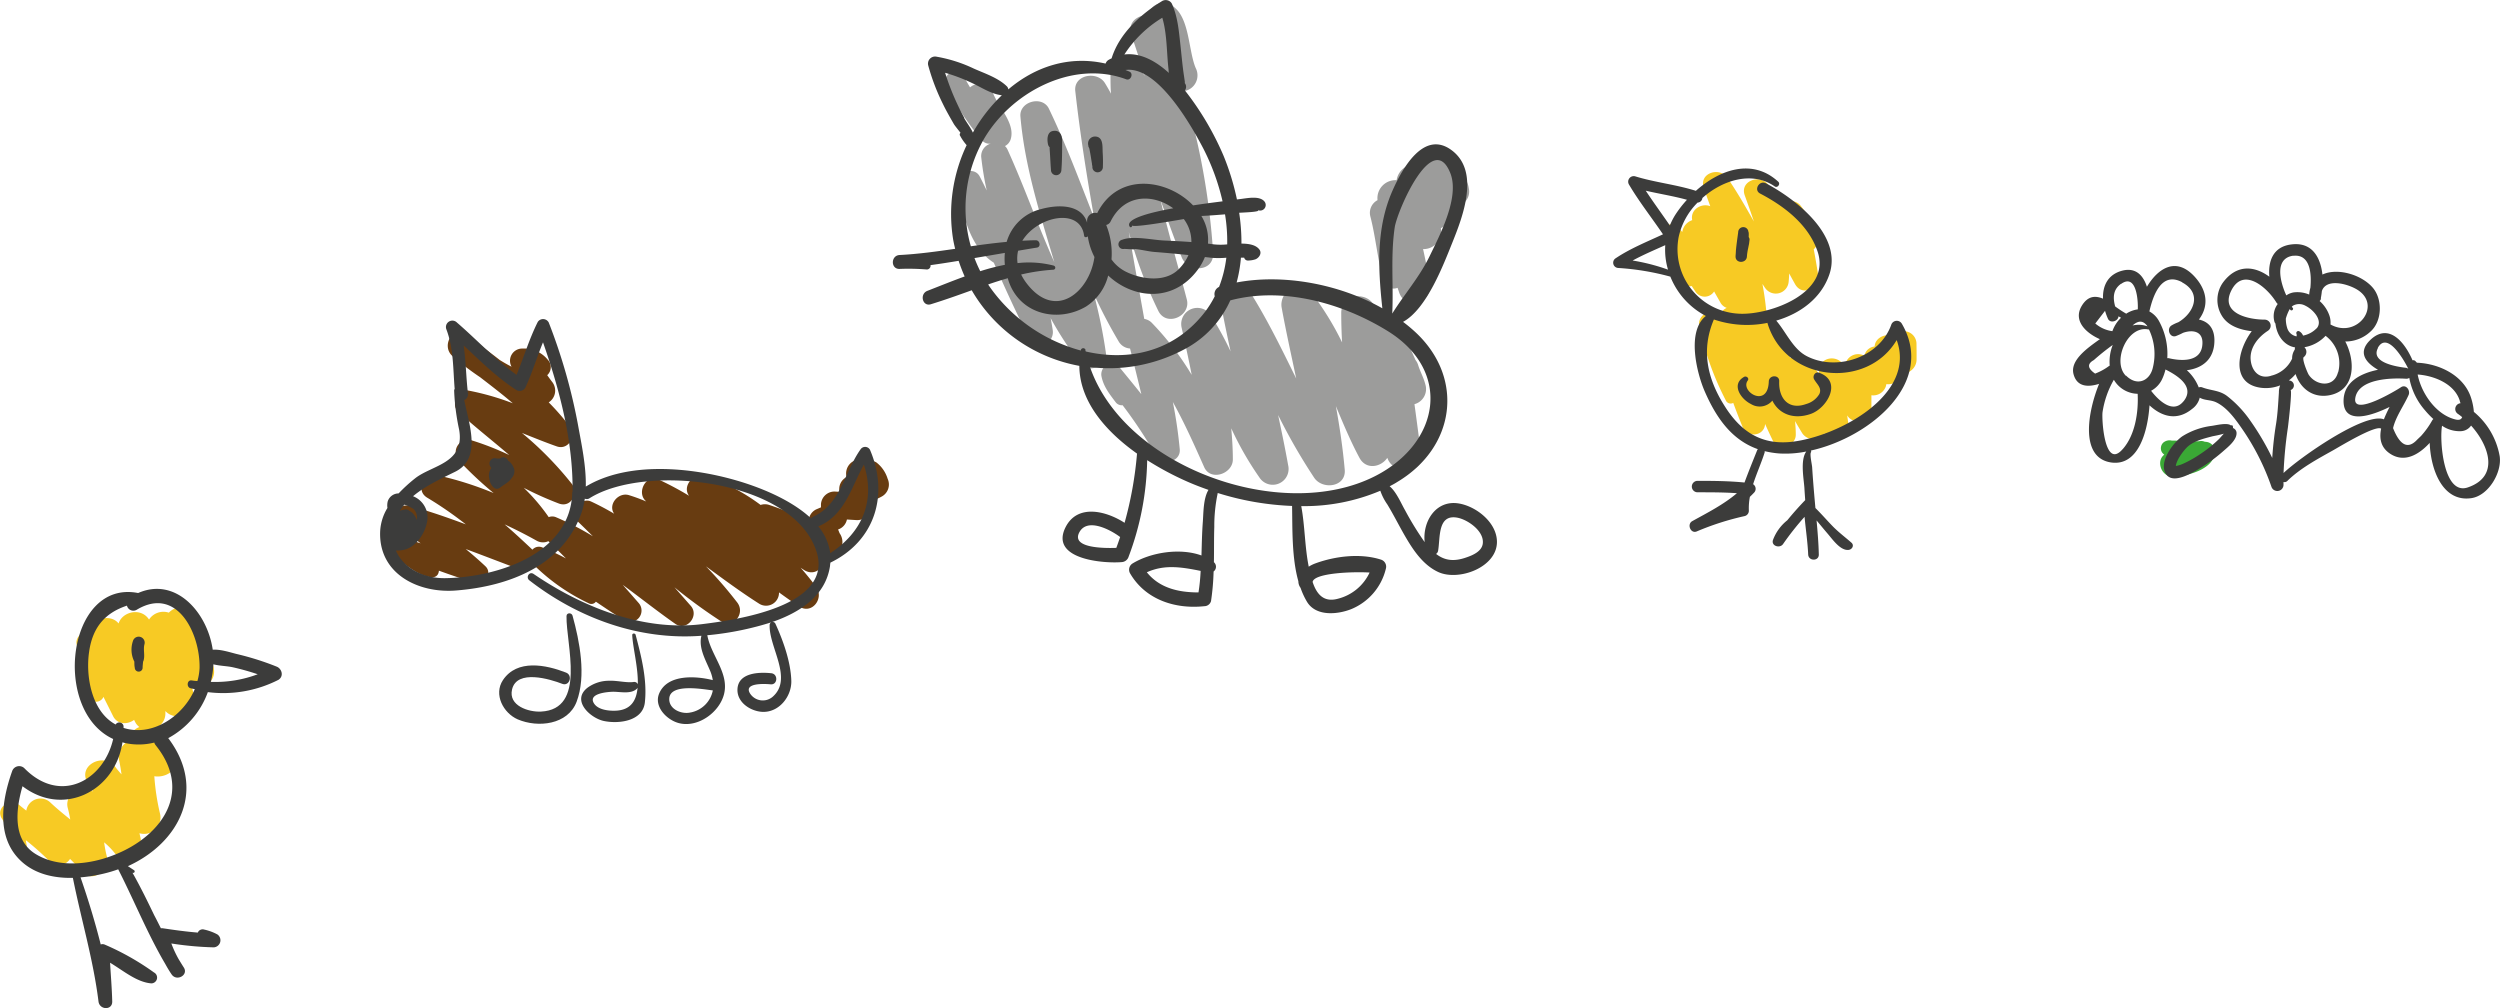 <svg id="Layer_1" data-name="Layer 1" xmlns="http://www.w3.org/2000/svg" viewBox="0 0 580.75 234.19"><defs><style>.cls-1{fill:#683c11;}.cls-2,.cls-5{fill:#3c3c3b;}.cls-3{fill:#9c9c9b;}.cls-4{fill:#f7ca24;}.cls-5{stroke:#e5007e;stroke-linecap:round;stroke-linejoin:round;stroke-width:0;}.cls-6{fill:#3aa935;}</style></defs><title>top_pic</title><path class="cls-1" d="M203.62,107.45c-.54-.43-4.12-1.33-2.31-.37a3.27,3.27,0,0,0-4.65,3.75,3.09,3.09,0,0,0-1.65,3.34s0,0,0,.08l-1-.06a3.15,3.15,0,0,0-3.3,2.93c0,.24,0,.49,0,.74l-1.11.47a3.09,3.09,0,0,0-1.72,2.42c-3.05-1.18-6.08-2.41-9.19-3.45a3.11,3.11,0,0,0-2,0,44.23,44.23,0,0,0-13-6.73c-2.6-.77-5.28,2.37-3.62,4.6a72,72,0,0,0-7.11-3.79c-2.78-1.27-5,2.75-3.15,4.8l.29.31a42,42,0,0,0-4-1.47c-2.47-.75-4.94,2.21-3.43,4.32a60,60,0,0,0-5.32-2.82c-2.61-1.21-5.09,2.75-3.07,4.68,1.16,1.11,2.3,2.24,3.44,3.37a67.24,67.24,0,0,0-8.61-4.44,2.22,2.22,0,0,0-1.64,0,44.9,44.9,0,0,0-5.8-6.81,78.16,78.16,0,0,0,8.21,3.67c2.8,1,4.55-2.44,3-4.53a79.2,79.2,0,0,0-11.63-11.88c2.7,1.07,5.38,2.17,8.1,3.12s4.68-2.48,3-4.64a59.19,59.19,0,0,0-4.88-5.59,3.25,3.25,0,0,0,.86-4.67c-.42-.54-.82-1.09-1.21-1.65a2.51,2.51,0,0,0,.08-3.64,7.06,7.06,0,0,0-5.8-2.54,2.83,2.83,0,0,0-2.56,4.22c-.93-.47-1.84-1-2.73-1.55-2.56-2-5.15-3.92-7.69-5.88-3.11-2.41-6.11,2.58-3.26,5a64.15,64.15,0,0,0,6.36,4.86c2.59,2,5.15,3.95,7.6,6.06a61,61,0,0,0-10.29-2.95c-2.47-.44-4.21,3.24-2.38,4.91,3.83,3.51,7.93,6.7,11.85,10.07a65.1,65.1,0,0,0-8.77-3.43,2.88,2.88,0,0,0-3,4.62,85.55,85.55,0,0,0,8.14,7.64,78.31,78.31,0,0,0-12.92-4.1c-3-.67-5.49,3.4-2.48,5.19a85.48,85.48,0,0,1,8.94,6.18c-4.25-1.58-8.52-3.08-12.91-4.27-3.14-.84-4.67,3-2.34,4.89,1.56,1.3,3.15,2.55,4.75,3.79a52.75,52.75,0,0,0-5.66-1.58c-2.2-.47-3.92,2.39-1.79,3.73,2.93,1.83,5.85,4.87,9.29,5.64,1.67.37,2.32-.39,2.41-1.44,2.75,1,5.51,1.93,8.3,2.79,2.11.66,4.29-2.13,2.5-3.82-1.47-1.39-3-2.71-4.57-4,4.28,1.58,8.53,3.24,12.81,4.83a2.67,2.67,0,0,0,3.06-1.09,45.81,45.81,0,0,0,12.76,8.89,1.28,1.28,0,0,0,1.6-.4c2.17,1.47,4.35,2.94,6.59,4.31a2.64,2.64,0,0,0,3.4-3.95l-3.75-4.28c4.07,3,8.06,6.16,12.21,9.07,2.61,1.84,5.65-1.85,3.6-4.18l-3.79-4.31a120.65,120.65,0,0,0,10.82,7.9c2.88,1.81,5.71-1.82,3.76-4.37a97.29,97.29,0,0,0-7.27-8.4c4.1,3,8.14,6,12.38,8.69a3,3,0,0,0,4.59-2.64q2.29,1.68,4.66,3.26c3,2,5.94-1.93,3.94-4.59-1.14-1.51-2.34-3-3.58-4.4l.75.5c2.77,1.79,5.27-1,4.63-3.52l.33.12c3.21,1,5.08-2.68,3.35-5.11l-.35-.87.38-.16a3.07,3.07,0,0,0,1.67-2.16l2.23.14a3.15,3.15,0,0,0,3.16-2.15,4.4,4.4,0,0,0,0-2.3,9.45,9.45,0,0,0,2.65-1,3.18,3.18,0,0,0,1.42-4.15A7.6,7.6,0,0,0,203.62,107.45Zm-78.91,18.18a3,3,0,0,0,2.67.09q2.07,1.95,4.08,4a54.87,54.87,0,0,0-5.55-2.58,2,2,0,0,0-2.23.55c-2.12-2-4.27-4-6.45-5.87Q121,123.55,124.71,125.63Z"/><path class="cls-2" d="M199.93,104.35c-3.76,5.25-4.61,12.76-11,15.67a1.28,1.28,0,0,0-.51.42c-4.86-4.58-12.54-7.46-17.55-8.89-10.42-3-25-4.43-34.79,1.48.1-4.78-1-9.85-1.78-14.16a131.18,131.18,0,0,0-6.82-23.93,1.48,1.48,0,0,0-2.56-.15c-2,4-3.24,8.2-4.92,12.29-5-3.58-9.18-8.12-13.86-12.16a1.49,1.49,0,0,0-2.43,1.63c1.68,4.48,1.52,9.13,1.91,13.79a.76.76,0,0,0-.12.44,52.08,52.08,0,0,0,1.15,9c1.41,7.89-6.29,8.23-10.22,11.34a35.46,35.46,0,0,0-3.83,3.5,2.66,2.66,0,0,0-2.53,1.85A4,4,0,0,0,90,118a11.52,11.52,0,0,0-1.68,5.26c-.53,9.95,8.78,14.68,17.78,13.9,12.18-1,24.64-5.72,29-18.08a16.77,16.77,0,0,0,.75-3.24,1.13,1.13,0,0,0,1.12-.11c13-8.18,47.39-4.34,52.71,12.42C193.7,140.84,171.06,144,163,145c-13.8,1.67-27.92-4.08-39.06-11.68-1-.65-1.84.79-1,1.47,11.35,8.81,25.54,14,40,12.9-.72,2.84,1,5.66,2.09,8.3a8.92,8.92,0,0,1,.55,2c-4-1-10.5-1.39-12.43,3.05-1.35,3.11,1.77,6.21,4.52,6.93,4.44,1.18,9.48-2.5,10.53-6.75,1.21-4.89-3.07-9-3.89-13.66l.81-.07a70.84,70.84,0,0,0,14.08-2.93.67.67,0,0,0-.41.58c-.23,5.15,5.58,12.58.63,16.78a3.52,3.52,0,0,1-5.13-.74c-1.75-2.64,3.49-2.33,4.72-2.21,1.66.16,1.8-2.41.15-2.58-2.86-.3-7.74-.14-7.85,3.79-.08,3,3,5,5.69,5.18,3.95.24,6.94-3.59,6.82-7.24-.13-4.35-1.89-9.31-3.7-13.25a.67.67,0,0,0-.75-.37c6.62-2.29,12.44-6.17,13.45-13.05,0-.26.06-.5.08-.75,10.32-5,13.68-15.72,9.2-26.21A1.28,1.28,0,0,0,199.93,104.35Zm-106,12.87a12,12,0,0,1,2.1,1,2.73,2.73,0,0,1,.78,2.55,4.36,4.36,0,0,0-1-1.61,2.64,2.64,0,0,0-.74-.49,1.15,1.15,0,0,0-1.36-.22,2.55,2.55,0,0,0-.81.21A12.85,12.85,0,0,1,93.94,117.22Zm39-2.91c-.26,14.52-17.79,19.84-29.54,20-5,.06-9.68-2.33-11.43-6.43a6.77,6.77,0,0,0,2.46-.32c2.41-.9,4.2-3.59,4.72-6A5.3,5.3,0,0,0,96,115.29l-.07,0c2.89-2.45,6.66-4.14,9.84-5.72,6.18-3.1,3.19-11,2.08-16.62a1.48,1.48,0,0,0,.86-1.55c-.46-3.84-.46-7.5-1-11.15,3.91,3.66,7.69,7.4,12.23,10.35a1.5,1.5,0,0,0,2.2-.78c1.55-3.36,2.59-6.89,4-10.3C130,90.52,133.18,102.65,133,114.31Zm27.54,51.18c-2.07.53-5.12-.71-5-3.19.14-3.69,8.11-2.14,10.12-1.92A6.48,6.48,0,0,1,160.51,165.49Zm32.39-37a12.18,12.18,0,0,0-2.77-6.21c6.15-2.56,7.64-9,10.59-14.36C203.42,116.32,200.29,123.66,192.9,128.48Z"/><path class="cls-2" d="M118.74,107.65A2.28,2.28,0,0,0,118,107a.93.93,0,0,1,0-.1,1.23,1.23,0,0,0-1.89-.38h-.32a1.25,1.25,0,0,0-.32,0l-.46-.09a1.25,1.25,0,0,0-1.19,1.79c.1.17.22.34.32.5a2.92,2.92,0,0,0-.47,2.46,3.17,3.17,0,0,0,.94,2,1.13,1.13,0,0,0,1.57.09c.79-.65,2.1-1.27,2.68-2.21a2.38,2.38,0,0,0,.63-1.83,2,2,0,0,0-.26-.78A2.77,2.77,0,0,0,118.74,107.65Z"/><path class="cls-2" d="M131.6,143.12c-.12,6.6,4.7,21.66-5.93,22.18-2.9.15-7.61-1.37-6.72-5.14,1.12-4.78,8.89-2.38,11.68-1.3,1.66.63,2.5-2,.86-2.62-4.66-1.82-11.37-3.19-14.66,1.75-2.22,3.34.11,7.67,3.44,9.12,4.68,2,11.64,1.27,13.68-4.1,2.27-6,.71-14-.95-20C132.79,142.28,131.61,142.28,131.6,143.12Z"/><path class="cls-2" d="M146.87,147.55c.12,2.81,1.4,7.54,1.29,11.39a.89.89,0,0,0-1-.51c-1.63.22-3.8-.36-5.53-.29a8.49,8.49,0,0,0-5.13,1.6c-3.88,3,.68,7.09,3.76,7.74,3.41.73,9.05.09,9.54-4.29.58-5.22-.81-10.68-2.14-15.7C147.57,147.06,146.85,147.05,146.87,147.55Zm-3.76,17.54c-1.62.08-4.15-.16-5.12-1.68-1.49-2.34,3.18-2.67,4.23-2.71,1.72-.07,4.36.66,5.74-.73a1.37,1.37,0,0,0,.15-.21C147.84,162.68,146.6,164.91,143.11,165.09Z"/><path class="cls-3" d="M331.11,89.3c-.4-1.59-1.22-3-1.69-4.55a3.46,3.46,0,0,0-.61-1.14c-1.21-2.76-2.53-5.48-3.88-8.18a3.5,3.5,0,0,0-4.76-1.66c-.22-.7-.43-1.39-.66-2.09-1.37-4.27-8-3.61-7.94,1.08q0,3.39.2,6.78a68.07,68.07,0,0,0-7.42-11.93c-2.72-3.41-7.26.4-6.62,3.85,1,5.51,2.23,11,3.38,16.47-3.25-6.58-6.45-13.2-10.33-19.45-2.37-3.81-7.77-1.24-7,3,.64,3.39,1.35,6.76,2.08,10.13a78.36,78.36,0,0,0-4.56-8.34,3.74,3.74,0,0,0-6.8,2.87c.81,3.64,1.62,7.28,2.33,10.94a66.77,66.77,0,0,0-9.18-12,3.2,3.2,0,0,0-1.84-1c-1.2-6.73-2.42-13.46-3.59-20.19a102.64,102.64,0,0,0,6.9,18.41c1.91,3.69,7.61,1.1,6.57-2.77-2-7.68-4.27-15.37-6.12-23.13,1.59,4.47,3.18,9,4.93,13.35,1.43,3.63,7.56,3.52,7.31-1A166.43,166.43,0,0,0,275,21.18a3.71,3.71,0,0,0,2.77-5.36c-1.67-3.88-1.42-11.34-5-14.14a3.68,3.68,0,0,0-4.31-.55,3.75,3.75,0,0,0-1.8,2.44c-2.39-.16-4.84,1.65-3.85,4.54q1.64,4.75,3.1,9.57c-.32-.64-.63-1.27-1-1.9-1.74-3.34-7-1.73-6.94,1.88,0,1.38,0,2.74.12,4.11-.45-.83-.91-1.65-1.41-2.46-1.77-2.9-7.33-2-6.89,1.87,1.11,9.87,2.65,19.68,4.38,29.45-3.36-8.52-6.54-17.14-10.51-25.38-1.51-3.14-6.91-1.69-6.62,1.79,1,11.65,4.58,22.72,7.88,33.87-3.86-8.61-7-17.64-10.87-26.15a2.47,2.47,0,0,0-.6-.83,2.65,2.65,0,0,0,1.32-1.54c1.17-3.74-2.9-7.51-4.12-10.85a3.37,3.37,0,0,0-5.31-1.24c-.48-.81-.94-1.62-1.39-2.43-1-2.65-5.54-.9-4.11,2.13a64,64,0,0,0,8.22,12.54,2.27,2.27,0,0,0,2.16.81,3,3,0,0,0-2.29,3.07,72.62,72.62,0,0,0,1.29,7.83c-.54-1.09-1.07-2.19-1.64-3.27-1.18-2.27-4.91-1.24-4.81,1.3.27,6.24,2.38,15.2,8.09,18.74,2.65,6,5.36,12,8.41,17.88,1.64,3.14,5.74.78,5.28-2.22-.14-.93-.31-1.86-.49-2.78a79.84,79.84,0,0,0,7,10.66c1.77,2.25,6.25.46,5.86-2.43a115.88,115.88,0,0,0-2.85-13.91,117.43,117.43,0,0,0,5.74,11,3.3,3.3,0,0,0,2.7,1.74q1.35,5.3,2.62,10.6-2.6-3.24-5.25-6.45c-1.67-2-4.47.19-4,2.34.48,2.37,1.87,4.1,3.3,6a1.75,1.75,0,0,0,1.6.68,104,104,0,0,1,7.75,11.74c1.37,2.48,5.79,1.5,5.53-1.49a107.38,107.38,0,0,0-1.61-11c2.71,4.87,5,10,7.28,15.13,1.49,3.37,6.69,1.54,6.66-1.8,0-2.42-.16-4.82-.37-7.21a74,74,0,0,0,6.53,11.4,3.68,3.68,0,0,0,6.69-2.82c-.7-3.9-1.5-7.78-2.33-11.66A135,135,0,0,0,305.3,111c1.94,2.85,7.45,2.16,7.08-1.91-.44-5-1.17-9.86-2.05-14.74,1.71,4.09,3.41,8.17,5.47,12,1.54,2.87,5,2.2,6.48,0,0,.08.05.15.08.22,1.48,3.79,8.34,3.71,7.75-1-.48-3.9-1-7.79-1.53-11.68A3.64,3.64,0,0,0,331.11,89.3Z"/><path class="cls-3" d="M341.2,43.71c-.43-2.92-3.06-4.75-5.05-6.72a4.37,4.37,0,0,0-6.8,1.22,4.36,4.36,0,0,0-4.92,3.65A4.19,4.19,0,0,0,320,46.5a3.32,3.32,0,0,0-1.69,3.69c1.3,5,1.69,10.12,3.06,15a2.44,2.44,0,0,0,3.28,1.67c.11.32.24.64.34,1,1.57,4.6,7.75,2.65,7.1-2-.38-2.67-.92-5.32-1.51-8A4.08,4.08,0,0,0,334.71,53a4.47,4.47,0,0,0,2.62-3.72c0-.45.06-.9.1-1.36A3.45,3.45,0,0,0,341.2,43.71Z"/><path class="cls-2" d="M338.79,116.94c-5.28-.81-8.36,4.24-7.84,9a70.7,70.7,0,0,1-4.58-7.46c-.86-1.48-2-4.24-3.56-5.52.6-.31,1.2-.62,1.78-1,13.4-8,15.59-23.78,4.62-34.41a35.59,35.59,0,0,0-3.28-2.78c5.53-3,9.43-13.41,11.46-18.44,2.41-6,6.44-16.42-.1-21.38s-11.59,4.31-13.79,9.29c-3.87,8.72-3.38,18.11-2.38,27.38-10-5.65-23-8.06-33.85-6a32.58,32.58,0,0,0,1-5.77l.75,0a.9.9,0,0,0,1,.67,5.73,5.73,0,0,0,1.62-.28c.83-.33,1.57-1.39.92-2.27-.81-1.09-2.41-1.37-4.17-1.38a46.86,46.86,0,0,0-.53-7.17H288c.84-.06,5.14-.19,4.16-.64a1.29,1.29,0,0,0,1.55-2c-1.19-1.41-4.23-.68-5.71-.53l-.66.08a58.14,58.14,0,0,0-3.09-10.1,67.54,67.54,0,0,0-9-15.23,1.37,1.37,0,0,0-.5-2.07c.58.27.58.72.42-.39-.11-.8-.24-1.6-.34-2.4-.23-1.84-.4-3.68-.6-5.51-.37-3.3-.63-6.82-2.05-9.86A1.66,1.66,0,0,0,270,.22c-5,3.07-10,7.57-11.77,13.33-.22.11-.44.21-.67.34a1.57,1.57,0,0,0-.73.88c-8.54-1.94-16.41.75-22.6,6a1.17,1.17,0,0,0-.33-.71c-2.05-2-5.16-3-7.71-4.14a33.1,33.1,0,0,0-8.57-2.74,1.65,1.65,0,0,0-2,2A48.81,48.81,0,0,0,219,24.07c.77,1.61,1.67,3.16,2.56,4.71.26.45.95,1.26,1.57,2.08a.51.51,0,0,0-.07.72,11.15,11.15,0,0,0,1.49,2.14,37.22,37.22,0,0,0-3.12,22c.13.7.28,1.39.45,2.08-4.29.62-8.59,1.22-12.91,1.44-2.07.11-2.09,3.3,0,3.23a51.16,51.16,0,0,1,6.19.12.87.87,0,0,0,1-1c2.18-.3,4.36-.64,6.53-1a38.42,38.42,0,0,0,1.4,3.63c-3,1.09-5.95,2.29-8.65,3.34-1.9.74-1.14,3.78.85,3.1,3.23-1,6.34-2.11,9.44-3.23a36.49,36.49,0,0,0,25,17.56c.06,8.36,6.23,15.29,13.4,20.38a86.41,86.41,0,0,1-2.89,16.08c-4.25-2.75-10.91-4.48-13.7,1-3.81,7.54,8.93,8.48,13,8.13a1.78,1.78,0,0,0,1.63-1.24,66.56,66.56,0,0,0,4.32-22.44,69.32,69.32,0,0,0,9.14,4.9c1.64.73,3.35,1.39,5.1,2-1.22,2-1.16,5.38-1.31,7.39-.2,2.6-.24,5.22-.32,7.85-5-1.83-11.8-.71-16,1.85a1.7,1.7,0,0,0-.59,2.29c3.55,6.11,10.45,8.37,17.26,7.64a1.62,1.62,0,0,0,1.55-1.18,56.35,56.35,0,0,0,.6-6.88,1.39,1.39,0,0,0,.07-2.16c.05-2.73,0-5.47.09-8.18a36.71,36.71,0,0,1,.76-7.68c0-.06,0-.14.06-.21a65.93,65.93,0,0,0,17.25,3c.1,5.4-.09,12,1.46,17.5a2.6,2.6,0,0,0,.51,1.53,17.23,17.23,0,0,0,1.54,3.31c2.1,3.35,7,2.89,10.16,1.66a13.57,13.57,0,0,0,8.13-9.47A1.71,1.71,0,0,0,320.8,130c-4.76-1.53-10.62-.82-15.25.88a7.79,7.79,0,0,0-1.53.76c-.93-4.64-.88-9.43-1.74-14.07A45.25,45.25,0,0,0,320.65,114a12.57,12.57,0,0,0,1.64,3.2c1.28,2.12,2.41,4.33,3.62,6.49,2,3.53,4.37,7.41,8.17,9.18,4.75,2.22,13.75-1.07,13.66-7.07C347.68,121.31,342.85,117.57,338.79,116.94Zm-79.47,10.33c-3.15.11-10.38,0-8.64-3.52,1.83-3.66,7.38-.62,9.53,1C259.93,125.58,259.63,126.43,259.32,127.27Zm19.09,10.35c-4.63,0-9.05-1-12-4.68,4.14-1.88,8.16-1.19,12.5-.32C278.83,134.3,278.67,136,278.41,137.62ZM318.16,133a11.11,11.11,0,0,1-7.38,6.09c-3.45.95-5-1.3-5.86-3.9C305.24,133.11,314.15,132.76,318.16,133ZM324,52.77c.64-3.92,8.78-22.79,12.89-12.6,2.27,5.61-2.45,14.5-4.79,19.34s-5.85,8.8-8.68,13.33C323.74,66.12,323,59.52,324,52.77Zm-39.43-3a38.8,38.8,0,0,1,.51,7,15.24,15.24,0,0,1-3.07,0l-1.4-.18a10.67,10.67,0,0,0-1.53-6.42C281,50.08,282.78,49.94,284.61,49.79ZM270,4.12c1.14,3.8,1,8.24,1.46,12.07,0,.19,0,.45.08.76-3.2-2.91-6.74-4.74-10.35-4.29A27.34,27.34,0,0,1,270,4.12Zm-46,23.25a57.88,57.88,0,0,1-4.45-10.46,40.34,40.34,0,0,1,6.18,2.34c2.29,1.06,4.49,2.59,7,2.88A37.32,37.32,0,0,0,226,30.8C225.42,29.55,224.44,28.32,223.94,27.37Zm1.53,29.85A32.33,32.33,0,0,1,228.17,33c6.19-11.37,20.91-19.27,33.47-14.57,1,.38,1.74-1.32.75-1.78-.32-.15-.64-.26-.95-.39C269,15.2,277,29.66,279.53,34.5A52.78,52.78,0,0,1,284,46.77c-2.29.29-4.57.59-6.85.94-5.84-6.1-17.38-7.9-22.27,1.8a1.85,1.85,0,0,0-2.35,1.67c0,.18,0,.36,0,.54-1.21-4.07-6.25-4.37-10.68-3.15a11,11,0,0,0-8,7.62C231.06,56.45,228.26,56.81,225.47,57.22Zm35.67.6,2.13.12a.5.5,0,0,0,.32-.11c1.58.19,3.31.6,4.43.69q4,.31,8,.73a10.79,10.79,0,0,1-2.22,3.24c-3.14,3.21-8.67,2.42-12.25.66a9.09,9.09,0,0,1-3.41-2.89,17.72,17.72,0,0,0-1.23-8,1.51,1.51,0,0,0,1.05-.87c3.31-6.59,10.09-6.25,14.52-3-4,.71-11.42,2.31-10.11,4.26a.28.28,0,0,0,.49-.29c.27.53,7.45-.68,12.08-1.47a8.69,8.69,0,0,1,1.76,5.34c-2.12-.16-4.26-.26-6.38-.36-2.73-.13-7.16-1.16-9.72-.17A1.07,1.07,0,0,0,261.14,57.82Zm-16.31,3.91a23.11,23.11,0,0,0-8.51-.61,7.67,7.67,0,0,1,.13-2.88c1.45-.24,2.9-.49,4.36-.72,1-.15.72-1.71-.24-1.71s-2.1.06-3.14.11c3.49-5.7,13.45-7.82,14.35-1.17.07.47.6.43.85.14a15.33,15.33,0,0,0,1.55,4.81c-1.08,8-9,15-15.79,6.07a12.17,12.17,0,0,1-1.24-2,45.18,45.18,0,0,1,7.55-1.12A.48.48,0,0,0,244.83,61.73Zm-18.46-1.79,7-1.19a14.3,14.3,0,0,0,0,2.77A50.71,50.71,0,0,0,227.71,63,32.13,32.13,0,0,1,226.37,59.94Zm25.75,21.35a.57.57,0,0,0-1.09,0,.66.66,0,0,0,0,.14,38,38,0,0,1-21.32-15c-.08-.11-.14-.24-.21-.36,1.5-.51,3-1,4.55-1.44.09.3.16.6.27.89,2.73,7.59,11.43,9.48,17.89,5.7A12,12,0,0,0,257.43,64c5.69,5.37,15,6.45,20.77-1.29a13.21,13.21,0,0,0,1.7-3c.44.06.88.09,1.32.16a20.9,20.9,0,0,0,3.66,0,28.07,28.07,0,0,1-1.69,6.78,1.83,1.83,0,0,0-1,2.17,23.21,23.21,0,0,1-2.42,3.83c-7.15,9.12-17.64,11.3-27.54,9C252.2,81.59,252.15,81.44,252.12,81.29Zm1.1,4A37.16,37.16,0,0,0,275,81.21a23.74,23.74,0,0,0,10.8-11.43c12.22-3.24,26,.62,36.46,7.06,15.16,9.3,12.28,26.06-2.8,33.75C297.78,121.65,261.28,108.57,253.22,85.29ZM340.6,129.5c-2.85,1-5,.73-7-.82a1.13,1.13,0,0,0,.48-.79c.52-3-.17-8.59,4.58-7.61,2.42.51,6.22,3.18,5.78,6.07C344.16,128.13,342.08,129,340.6,129.5Z"/><path class="cls-2" d="M256.15,35.37c-.07-1.35.19-3.62-1.77-3.66a1.63,1.63,0,0,0-1.41.81,1.69,1.69,0,0,0,0,1.65h0c-.48-.78,0,.17,0,.13a2,2,0,0,1,.11.35c.11.54.21,1.09.3,1.64s.18,1.15.28,1.72c0,.22.07.44.1.66v.14a1.22,1.22,0,0,0,2.44,0A32.67,32.67,0,0,0,256.15,35.37Z"/><path class="cls-2" d="M244.62,30.42c-1.48.24-1.4,2.18-1.14,3.22a1.17,1.17,0,0,0,.35.56c0,.12,0,.24,0,.39.13,1.63.18,3.27.31,4.9a1.21,1.21,0,0,0,2.42,0c.18-2.19.16-4.39.18-6.58C246.79,31.55,246.3,30.14,244.62,30.42Z"/><path class="cls-4" d="M445.2,79.94a2.94,2.94,0,0,0-3.12-3A3.14,3.14,0,0,0,439.61,78c-1.78-.53-4,.48-4.14,2.49A2.69,2.69,0,0,0,433.31,82a6.19,6.19,0,0,0-.25.62,3.06,3.06,0,0,0-4.48,2.58l-.39-.54c-1.65-2.38-5.6-1.63-5.62,1.53v.76c-.85-1.27-1.73-2.53-2.68-3.75-1.2-1.56-2.87-1.15-3.95,0-1.69-3.56-3.35-7.12-5.23-10.58a2.57,2.57,0,0,0-.43-.58c-.19-2-.49-4.08-.87-6.08.21.31.4.62.62.92a3,3,0,0,0,5.48-1.49c.06-.63.1-1.25.12-1.87.44.83.9,1.66,1.36,2.48,1.74,3.1,5.81.83,5.34-2.25-.3-2-.63-3.91-1-5.84a3,3,0,0,0,.72-3.53,27.6,27.6,0,0,0-3.86-6.73,2.83,2.83,0,0,0-4.34.19c-.94-1.63-1.92-3.24-3-4.81-1.82-2.73-6.76-1.07-5.55,2.34.72,2,1.46,4.06,2.13,6.08-1.95-3.44-3.91-6.88-6.16-10.14-1.83-2.66-6.64-1.09-5.49,2.31.49,1.44,1,2.87,1.52,4.29-2-.82-4.71.75-4.2,3.23a3.44,3.44,0,0,0-2.31,2.75c-.36-.41-.73-.81-1.12-1.19-1.75-1.66-4,.43-3.12,2.41,1.58,3.72,2.89,7.41,5.06,10.86a1.19,1.19,0,0,0,1.38.47c.25.39.51.79.77,1.17a2.58,2.58,0,0,0,4.43.09c.48.88,1,1.75,1.48,2.62a2.61,2.61,0,0,0,1.45,1.2,3,3,0,0,0-1.76,2.85c-.26-.35-.52-.7-.8-1-1.56-1.92-4.26.19-3.82,2.22A66.7,66.7,0,0,0,400.9,93a1.23,1.23,0,0,0,1.73.59c.68,1.83,1.37,3.65,2.12,5.47,1.2,2.88,5.14,2.21,5.28-.58.58,1.31,1.18,2.61,1.81,3.9,1.26,2.61,5.37,1.29,5.32-1.44,0-1-.08-2.08-.17-3.12q.83,1.45,1.71,2.88a3.17,3.17,0,0,0,5.15,0c1.85,3.09,6.1.91,5.53-2.35-.11-.62-.2-1.24-.28-1.86,1.54,2.55,5.62,1.26,5.63-1.67,0-1,0-2,0-3a3.1,3.1,0,0,0,3.4-2.21c0-.12.06-.25.09-.38a3.09,3.09,0,0,0,3.4-2.22c0-.11.05-.21.07-.31a3.21,3.21,0,0,0,3.53-3.13C445.23,82.35,445.22,81.14,445.2,79.94Z"/><path class="cls-5" d="M408,46.83h0"/><path class="cls-2" d="M441.78,75.17a1.36,1.36,0,0,0-2.46.32c-2.72,7.54-12.69,10.84-19.63,7.23-3.21-1.67-4.77-5.57-7.07-8.24,5.57-1.62,10.47-5.2,12.35-10.76,3.09-9.13-8-17.59-14.73-21.13-1.55-.82-2.93,1.54-1.38,2.36,5.63,2.94,11.25,7.22,13.36,13.46,3.24,9.63-11,14.76-18.05,14.47a15,15,0,0,1-14.18-18,16.19,16.19,0,0,1,4.36-7.82A1.16,1.16,0,0,0,395.46,46c4.77-4.25,11.63-6.3,16.8-2.7.65.45,1.4-.55.84-1.08-6.05-5.57-13.65-2.79-19.15,2.11-4.61-1.47-9.48-1.94-14.1-3.37a1.29,1.29,0,0,0-1.45,1.89c2.36,4,5.29,7.71,7.91,11.58-3.72,1.74-7.55,3.26-11,5.57a1.22,1.22,0,0,0,.61,2.25,60,60,0,0,1,12.05,2s0,0,.05,0a17.75,17.75,0,0,0,8.25,9.15C391.74,77,394.17,86.7,396,90.9c2.77,6.37,6.41,11.35,12.35,13.44a1,1,0,0,0-.18.3c-1,2.49-2,4.94-2.92,7.45-3.63-.36-7.26-.39-10.91-.39a1.33,1.33,0,0,0,0,2.66c3.06,0,6.11,0,9.15.21-3.11,2.64-6.81,4.52-10.38,6.49-1.28.71-.4,2.94,1,2.41a63.5,63.5,0,0,1,11.2-3.59,1.28,1.28,0,0,0,.95-1.25,13.86,13.86,0,0,1,.24-3.22c.31-.3.63-.61.93-.93a1.27,1.27,0,0,0-.18-2c.8-2.5,1.91-4.94,2.68-7.38a1.05,1.05,0,0,0,0-.3,20.71,20.71,0,0,0,3.39.54,24.45,24.45,0,0,0,6.28-.45c-1.47,2-.54,6.54-.43,8.59.05.9.12,1.8.18,2.7h0c-1.46,1.51-2.84,3.07-4.16,4.68a10.58,10.58,0,0,0-3.31,4.53c-.53,1.42,1.56,2.09,2.32,1a65.09,65.09,0,0,1,5-6.33c.27,2.92.71,5.82.84,8.75.07,1.58,2.51,1.6,2.47,0-.06-2.64-.28-5.28-.52-7.91.84,1,1.7,2.06,2.57,3.07,1.09,1.25,2.95,4,4.87,3.77.77-.07,1.38-1,.68-1.66-1.49-1.31-3.05-2.46-4.45-3.91s-2.58-2.82-3.94-4.16l-.21-2.34c-.2-2.32-.39-4.64-.54-7,0-.59-.61-3.09-.29-3.59a.42.42,0,0,0,0-.42C434.33,101.63,449.81,88.88,441.78,75.17ZM379.26,60.52c2.45-1.33,5-2.41,7.58-3.57a16.09,16.09,0,0,0,.64,5.69A46,46,0,0,0,379.26,60.52Zm8.65-8.14c-1.85-2.7-3.8-5.34-5.6-8.08,3.18.74,6.42,1.24,9.57,2.11a26.5,26.5,0,0,0-2.65,3.4A15.24,15.24,0,0,0,387.91,52.38Zm28.44,50.24c-7.17.84-12-2.39-15.68-8.24-4.23-6.63-5.47-13.24-2.54-20.15l.05,0A23.81,23.81,0,0,0,410.6,75a.49.49,0,0,0,0,.12c4.18,13.74,23.16,15.44,30,3.88C445.25,91.72,427,101.37,416.35,102.62Z"/><path class="cls-2" d="M406.35,56.08h0a3.4,3.4,0,0,0,.07-.34,1,1,0,0,0-.2-.67,8.37,8.37,0,0,0,0-1.12h-.06a1.19,1.19,0,0,0-2.38,0c-.19,1.46-.42,2.93-.54,4.41,0,.41-.06.82-.07,1.2-.05,1.7,2.57,1.69,2.64,0a12.72,12.72,0,0,1,.3-1.94c.06-.35.14-.71.21-1.06C406.32,56.43,406.47,55.41,406.35,56.08Z"/><path class="cls-2" d="M422.56,86.58c-.9-.32-1.55.77-1.16,1.5.61,1.15,1.89,2,1.24,3.45a5.2,5.2,0,0,1-3.09,2.33c-4.09,1.47-6.4-1.34-6.24-5.28.08-1.56-2.32-1.54-2.42,0-.17,6.43-6.78,2.35-4.88-.19.4-.53-.34-1.13-.84-.85-3.11,1.73-.78,5.17,1.55,6.3a3.84,3.84,0,0,0,5-.78c1.49,3.07,4.89,4.52,8.95,3.08C424.47,94.79,428.08,88.54,422.56,86.58Z"/><path class="cls-6" d="M512.85,102.71a3.26,3.26,0,0,0-.68-.09,2.09,2.09,0,0,0-1.36-.11h-.08l-1,0c-.76,0-1.51,0-2.27-.07l-2.25-.09c-.23,0-.47,0-.71,0a2.22,2.22,0,0,0-2,.5,1.83,1.83,0,0,0-.29,2.19,2.21,2.21,0,0,0,.56.58c-2,1.47-.67,5.13,1.89,5.08,3.35-.06,9.58-1.57,9.89-5.7A2.3,2.3,0,0,0,512.85,102.71Z"/><path class="cls-2" d="M580.68,106a17.23,17.23,0,0,0-6-10.32,14.23,14.23,0,0,0-.64-3.22c-1.64-5.23-7.38-8-12.58-8.2a3.68,3.68,0,0,1-.33-.35.71.71,0,0,0-.7-.21c-1.76-4.11-5.46-8.78-9.73-4.8-3.11,2.91-1.17,5.34,1.71,7-4.1.83-8,2.88-8,7.26,0,5.53,6.29,3.53,10.69,1.37-.47.93-.94,1.9-1.32,2.88-4.47-1.74-19.79,9.08-23.31,12.47a97.32,97.32,0,0,1,1-10.49c.09-.62,1.08-9,.61-8.77a1.14,1.14,0,0,0,0-2.17l-.37-.09a8.31,8.31,0,0,0,1.55-1.47l.18.5c1.38,3.38,4.41,5.19,8,4.36,5.69-1.32,5.78-7.79,3.37-12.42a8.51,8.51,0,0,0,5.88-2.33c2.73-2.45,2.81-7.53.46-10.22-2.61-3-8.18-4.63-11.65-3-.44-4-2.4-7.6-7.2-7-4.31.52-5.44,3.94-5.13,7.5-3.42-2.51-7.61-3-10.83,1.43a7,7,0,0,0-.26,7.54c1.4,2.43,4.23,3.36,7,3.69-3.36,4.46-4.94,12.2,2.13,13.14a9,9,0,0,0,4.47-.56,4.34,4.34,0,0,0-.29,1.64c-.17,2.53-.28,5-.69,7.5s-.69,5.13-.86,7.72a60.79,60.79,0,0,0-5.11-8.68A26,26,0,0,0,517.36,92c-1.8-1.37-3.76-1.24-5.74-2l0,0a1.09,1.09,0,0,0-.85,0,10.64,10.64,0,0,0-2.77-4c3.53-.43,6.41-2.49,6.41-6.93,0-3-1.57-4.4-3.61-4.84,2.11-2.75,2.24-6.34-.88-9.84-4.42-4.95-8.68-2-11.19,2.23-.81-2.52-2.49-4.51-5.58-3.78-3.51.84-4.73,3.58-4.62,6.54-1.75-.73-3.49-.68-4.9,1.6-2.16,3.5.94,6.39,4.17,7.81-2.92,2.08-7,4.93-6.11,8.16.82,3,3.45,3,5.93,2.22-2.62,6.41-4.54,17.09,2.71,18.25,6.42,1,8.6-7.21,9-13.26,2.77,2.58,6.33,3.72,9.86.86A4.62,4.62,0,0,0,511,92.38c1.14.65,2.38.48,3.65,1,2.7,1.2,4.73,4.13,6.34,6.46a55.61,55.61,0,0,1,6.66,13.22,1.44,1.44,0,0,0,2.81-.38c0-.24,0-.48,0-.72a.88.88,0,0,0,.9-.25c3-2.94,7-5.08,10.68-7.14,1.58-.89,9.75-5.86,11.1-5-.46,2.26-.11,4.38,2.09,5.83,3.33,2.19,6.69.21,9.19-2.52.22,6.25,3,13.76,9.6,12.85C578.07,115.2,581.23,109.74,580.68,106Zm-73.77-40.4c4.76,2.56,2.66,7.19-.89,9.26a9.45,9.45,0,0,0-1.54.72c-1.29.76-.43,3,1,2.48l.32-.13h0a13.11,13.11,0,0,0,1.31-.61c2.43-.86,4.95-.31,4.46,3.1-.55,3.8-5.12,3.42-7.76,2.79a1.37,1.37,0,0,0-.35,0,15.8,15.8,0,0,0-2-8.76,5.53,5.53,0,0,0-2.16-2.1C500.17,68.52,502.15,63,506.91,65.56Zm-8.08,10.2a6.14,6.14,0,0,0-3.44-.19C496.52,74.61,497.69,74.2,498.83,75.76Zm-6.12-9.83c3.53-2.53,4,3.65,3.9,5.9a6.5,6.5,0,0,0-2.69,1,27.91,27.91,0,0,1-2.57-1.69C490.83,69.25,490.8,67.29,492.71,65.93Zm-6,9.21L489,72.2a13.67,13.67,0,0,0,.68,1.85c.54,1.18,2.41.54,2.44-.57l.42.23.17.11a8,8,0,0,0-2,3.11v0A7.59,7.59,0,0,1,486.73,75.14Zm0,11.62q-2.68-1.85-.32-3.15a53.82,53.82,0,0,1,4.4-3.52,10.6,10.6,0,0,0-.7,4.83l-.08,0A13.24,13.24,0,0,1,486.76,86.76Zm6.35,17.57c-4.22,4.83-4.86-7.14-4.64-8.63a21.43,21.43,0,0,1,2.63-7.52,6.55,6.55,0,0,0,5.53,3.26C496.79,95.78,496,101.06,493.11,104.33Zm.78-17.07c-3.25-3.26.28-11.63,5.09-10.79a.33.33,0,0,0,.26,0,13.21,13.21,0,0,1,.91,8.92C499.39,88.49,496.45,89.82,493.89,87.26Zm13.36,5.95c-2.45,3-5.84-.3-7.5-2.47a5.91,5.91,0,0,0,2.48-2.54,11.11,11.11,0,0,0,.86-2.41C505.51,87.08,510.06,89.71,507.25,93.21Zm35.91-6.75c-.95,3.67-5.14,3.1-6.81.53-.25-.38-1.66-3.72-1.13-4.09a1.49,1.49,0,0,0,.14-2.28v0a8.72,8.72,0,0,0,4.92-2.65A8,8,0,0,1,543.16,86.46Zm-4-17.13a17.67,17.67,0,0,0,.26-1.76c1-2.94,5.69-1.77,8-.45,6.28,3.6.19,11.69-6,8.21a5,5,0,0,0-.31-2.23,8,8,0,0,0-2.21-3.21A1.25,1.25,0,0,0,539.19,69.33Zm-1,6.93a5.91,5.91,0,0,1-3.11,1.66,2,2,0,0,0-.87-1,.47.47,0,0,0-.64.64,1.31,1.31,0,0,1,0,.54,2.8,2.8,0,0,1-2.19-2A7.06,7.06,0,0,1,531,74a10.58,10.58,0,0,1,.89-2.19,1.66,1.66,0,0,1,.18.19c.27.3.78-.1.56-.43l-.25-.33c.09-.07.16-.15.26-.22a2.94,2.94,0,0,1,2.9,0C537.32,71.87,539.71,74.45,538.18,76.26Zm-5.41-16.87c4-.49,4.31,4.25,4,7.44a7.24,7.24,0,0,0-.27,1.56,7,7,0,0,0-3.65-.5,4.21,4.21,0,0,0-1.67.69C529.81,65.82,528.1,60,532.77,59.39Zm-5.24,27.9c-2.85.79-4.47-1.38-4.64-3.87-.18-2.81,1.81-5.19,4-6.61a1.41,1.41,0,0,0-.7-2.6c-3.88,0-10.41-1.46-7.8-6.73,2.83-5.7,8.46-.6,10.48,2.74a1.21,1.21,0,0,0,.32.35,4.75,4.75,0,0,0-.74,4.22,1.36,1.36,0,0,0,.21.34c.28,2.65,1.94,5.1,4.55,5.53,0,.15-.05.27-.06.3s0,.14,0,.21a3.56,3.56,0,0,0-.62,2.1A7.17,7.17,0,0,1,527.53,87.29Zm24.89-6.49c2.14-3.94,5.91,2.42,7.1,4.83a1.26,1.26,0,0,0-.63-.24C556.9,85.2,550.54,84.27,552.42,80.8ZM565,97.66a19.87,19.87,0,0,1-2.58,3.6l-.9.86q-3.18,3.45-5.61-2.67c.63-2.69,2.48-5.16,3.6-7.67.49-1.07-.6-2.64-1.8-1.8-1,.68-11.26,6.86-10.58,2.51.71-4.6,8.57-4.72,11.8-4.51a1.17,1.17,0,0,0,.75-.2,15.76,15.76,0,0,0,3.67,7.56,19.59,19.59,0,0,0,1.92,2A1.29,1.29,0,0,0,565,97.66ZM561.62,87c3.87.27,8.6,2.18,9.8,6.14,0,.15.1.33.16.53a1.35,1.35,0,0,0-.62,2.47,11.42,11.42,0,0,1,1,.76c-.18.49-.6.76-1.48.56C566.07,96.46,562.52,91.56,561.62,87Zm11.67,26.22c-5.73,2-6.62-11.06-6-14.32a7.19,7.19,0,0,0,4.43,1.26,3,3,0,0,0,2.31-1.3C578.13,103.39,580.78,110.65,573.29,113.22Z"/><path class="cls-2" d="M518.71,99.43a.69.69,0,0,0-.15-.62c-.09-.13-.32,0-.22.13-.68-.92-3.71-.1-4.63,0a16.78,16.78,0,0,0-6.69,2.37c-2.21,1.46-5.82,6.29-3.72,9,1.77,2.27,6.5-.77,8.11-1.75a37.72,37.72,0,0,0,5-3.71c1.14-1,3.24-2.64,3.14-4.33A1.25,1.25,0,0,0,518.71,99.43Zm-3.3,2.62a29.76,29.76,0,0,1-4.26,3.41,26.88,26.88,0,0,1-4,2.26,7.29,7.29,0,0,1-1.7.53c.15-1.38,1.61-3.32,2.43-4.18,1.49-1.58,4-2.17,6-2.7.27-.07,1.54-.27,2.72-.63C516.18,101.18,515.81,101.65,515.41,102.05Z"/><path class="cls-4" d="M49.56,154.77c-.21-.77-.4-1.53-.57-2.3a3.11,3.11,0,0,0,.14-1,15.5,15.5,0,0,0-3.25-8.68,4.36,4.36,0,0,0-6.66-.47,4,4,0,0,0-4.6,1.6c-1.85-2.89-6.22-1.85-7.07.91-2-2.48-6.65-1-6.54,2.06-1.91-.48-4.16,1.46-2.87,3.65,2.08,3.54,1.9,7.39,2.8,11.28.4,1.75,2.56,1.4,3.09.06.75,1.49,1.51,3,2.24,4.48,1,2,3.37,2,4.88.87l.23.46a3.35,3.35,0,0,0,1,1.2,3.93,3.93,0,0,0-2.54,3.31,4,4,0,0,0-2.15,4.51c.22,1.05.39,2.11.54,3.18-.48-.54-.95-1.08-1.38-1.65-2.79-3.72-9.12-.28-6.38,3.73a22.72,22.72,0,0,1,1.19,2c-2.4-2.64-6.79.51-5.92,3.72a27.2,27.2,0,0,1,.58,2.68c-1.54-1.25-3.09-2.51-4.55-3.88a3.33,3.33,0,0,0-5.66,1.82q-.78-.6-1.53-1.23c-2.14-1.83-5.83.54-4.1,3.16,1.45,2.19,2.05,4.77,3.34,7a1.3,1.3,0,0,0,2.36-1c-.08-.35-.12-.71-.18-1.07A63.77,63.77,0,0,1,11.44,200a3.08,3.08,0,0,0,4.83-.47,31.73,31.73,0,0,1,2.66,2.89c2.31,2.9,6.74-.25,5.9-3.43a27.37,27.37,0,0,1-.64-3.32,17,17,0,0,1,2.38,2.41c2.4,3,6.82-.3,6.06-3.52-.08-.33-.16-.66-.23-1A3.8,3.8,0,0,0,37.17,189a53.49,53.49,0,0,1-1.32-8.68c2.6.43,5.88-1.41,4.66-4.54a8.71,8.71,0,0,0-1.8-2.63,3,3,0,0,0-.3-2.33,4.62,4.62,0,0,0-1.85-1.89,3.65,3.65,0,0,0,1.86-3.16c0-.2,0-.4,0-.6C41,168,46,165.42,45,161.42c-.14-.6-.26-1.21-.39-1.81C47.37,160.28,50.53,158.22,49.56,154.77Z"/><path class="cls-2" d="M64.3,154.87A64.5,64.5,0,0,0,55,151.93c-1.43-.35-3.76-1.14-5.58-1-1.27-8.72-8.63-17-17.33-13.17-16.43-3.22-20.15,27.27-5.8,33.91-2.23,9.73-12.35,15.25-20.64,6.78a1.73,1.73,0,0,0-2.85.75c-2.47,7-3.79,15.72,2.45,21.15,3.2,2.77,7.45,3.67,11.68,3.58,1.91,9.6,4.74,18.95,5.95,28.71.24,2,3.24,2.11,3.19,0-.07-3-.33-6-.5-9,3.09,1.85,6.22,4.55,9.61,4.8a1.35,1.35,0,0,0,.94-2.28,1.85,1.85,0,0,0-.38-.28,60.36,60.36,0,0,0-11.48-6.48,1.27,1.27,0,0,0-.86,0c-1.33-5.27-2.92-10.48-4.69-15.59a35.26,35.26,0,0,0,5.39-.87,30.4,30.4,0,0,0,3.36-1c3.71,7.27,6.79,14.94,10.94,22,.45.82.93,1.63,1.47,2.42,1.18,1.71,4,.14,2.81-1.64-.41-.63-.79-1.27-1.18-1.9a26.27,26.27,0,0,1-1.7-3.65,75.73,75.73,0,0,0,9.88.9,1.65,1.65,0,0,0,.82-3,11.58,11.58,0,0,0-3.06-1.13,1.22,1.22,0,0,0-1.49.7c-2.71-.22-5.4-.59-8.11-1a1.79,1.79,0,0,0-.46,0c-.52-1-1-2-1.54-3-1-2.07-2-4.15-3.08-6.22-.51-1-1.05-2-1.6-3l-.39-.69a.34.34,0,0,0,.34-.6l-1.4-.92c11.93-5.41,18.38-17.83,9.37-29.74a19.77,19.77,0,0,0,9.2-10.69,28.3,28.3,0,0,0,16.41-2.86C66,157.06,65.46,155.35,64.3,154.87ZM24,199.47c-5,1.49-11,1.76-15.59-1-5.53-3.27-4.78-10.31-3.18-15.83,9.49,7.24,21.52,1.16,23.22-10.2l.48.14a14.89,14.89,0,0,0,6.91-.08,1.64,1.64,0,0,0,.31.6C45.62,184.87,36.23,195.85,24,199.47ZM45.86,158.2c-.46,0-.92-.08-1.36-.14-1.06-.14-1.23,1.55-.25,1.82.32.08.64.14,1,.21-2.7,6.3-9.87,11.14-16.55,9v-.43a1,1,0,0,0-1.84-.36c-5.58-3-7-11.19-6.16-16.88.84-6,4-9.14,8.79-10.73a1.53,1.53,0,0,0,2.3.94c9.33-5.58,14.7,5.51,14.57,13.48A12.88,12.88,0,0,1,45.86,158.2Zm3.11.2a20.2,20.2,0,0,0,.6-4.08c1.48.38,3.2.39,4.57.7a58.1,58.1,0,0,1,5.73,1.61A27.94,27.94,0,0,1,49,158.4Z"/><path class="cls-2" d="M30.88,148.92a6.19,6.19,0,0,0,.22,4.56,1,1,0,0,0,.11.2c0,.48,0,1,.1,1.43a.91.91,0,0,0,1.82,0c0-.46.08-.93.1-1.39a1,1,0,0,0,.11-.24c.39-1.29-.12-2.52.22-3.82A1.39,1.39,0,0,0,30.88,148.92Z"/></svg>